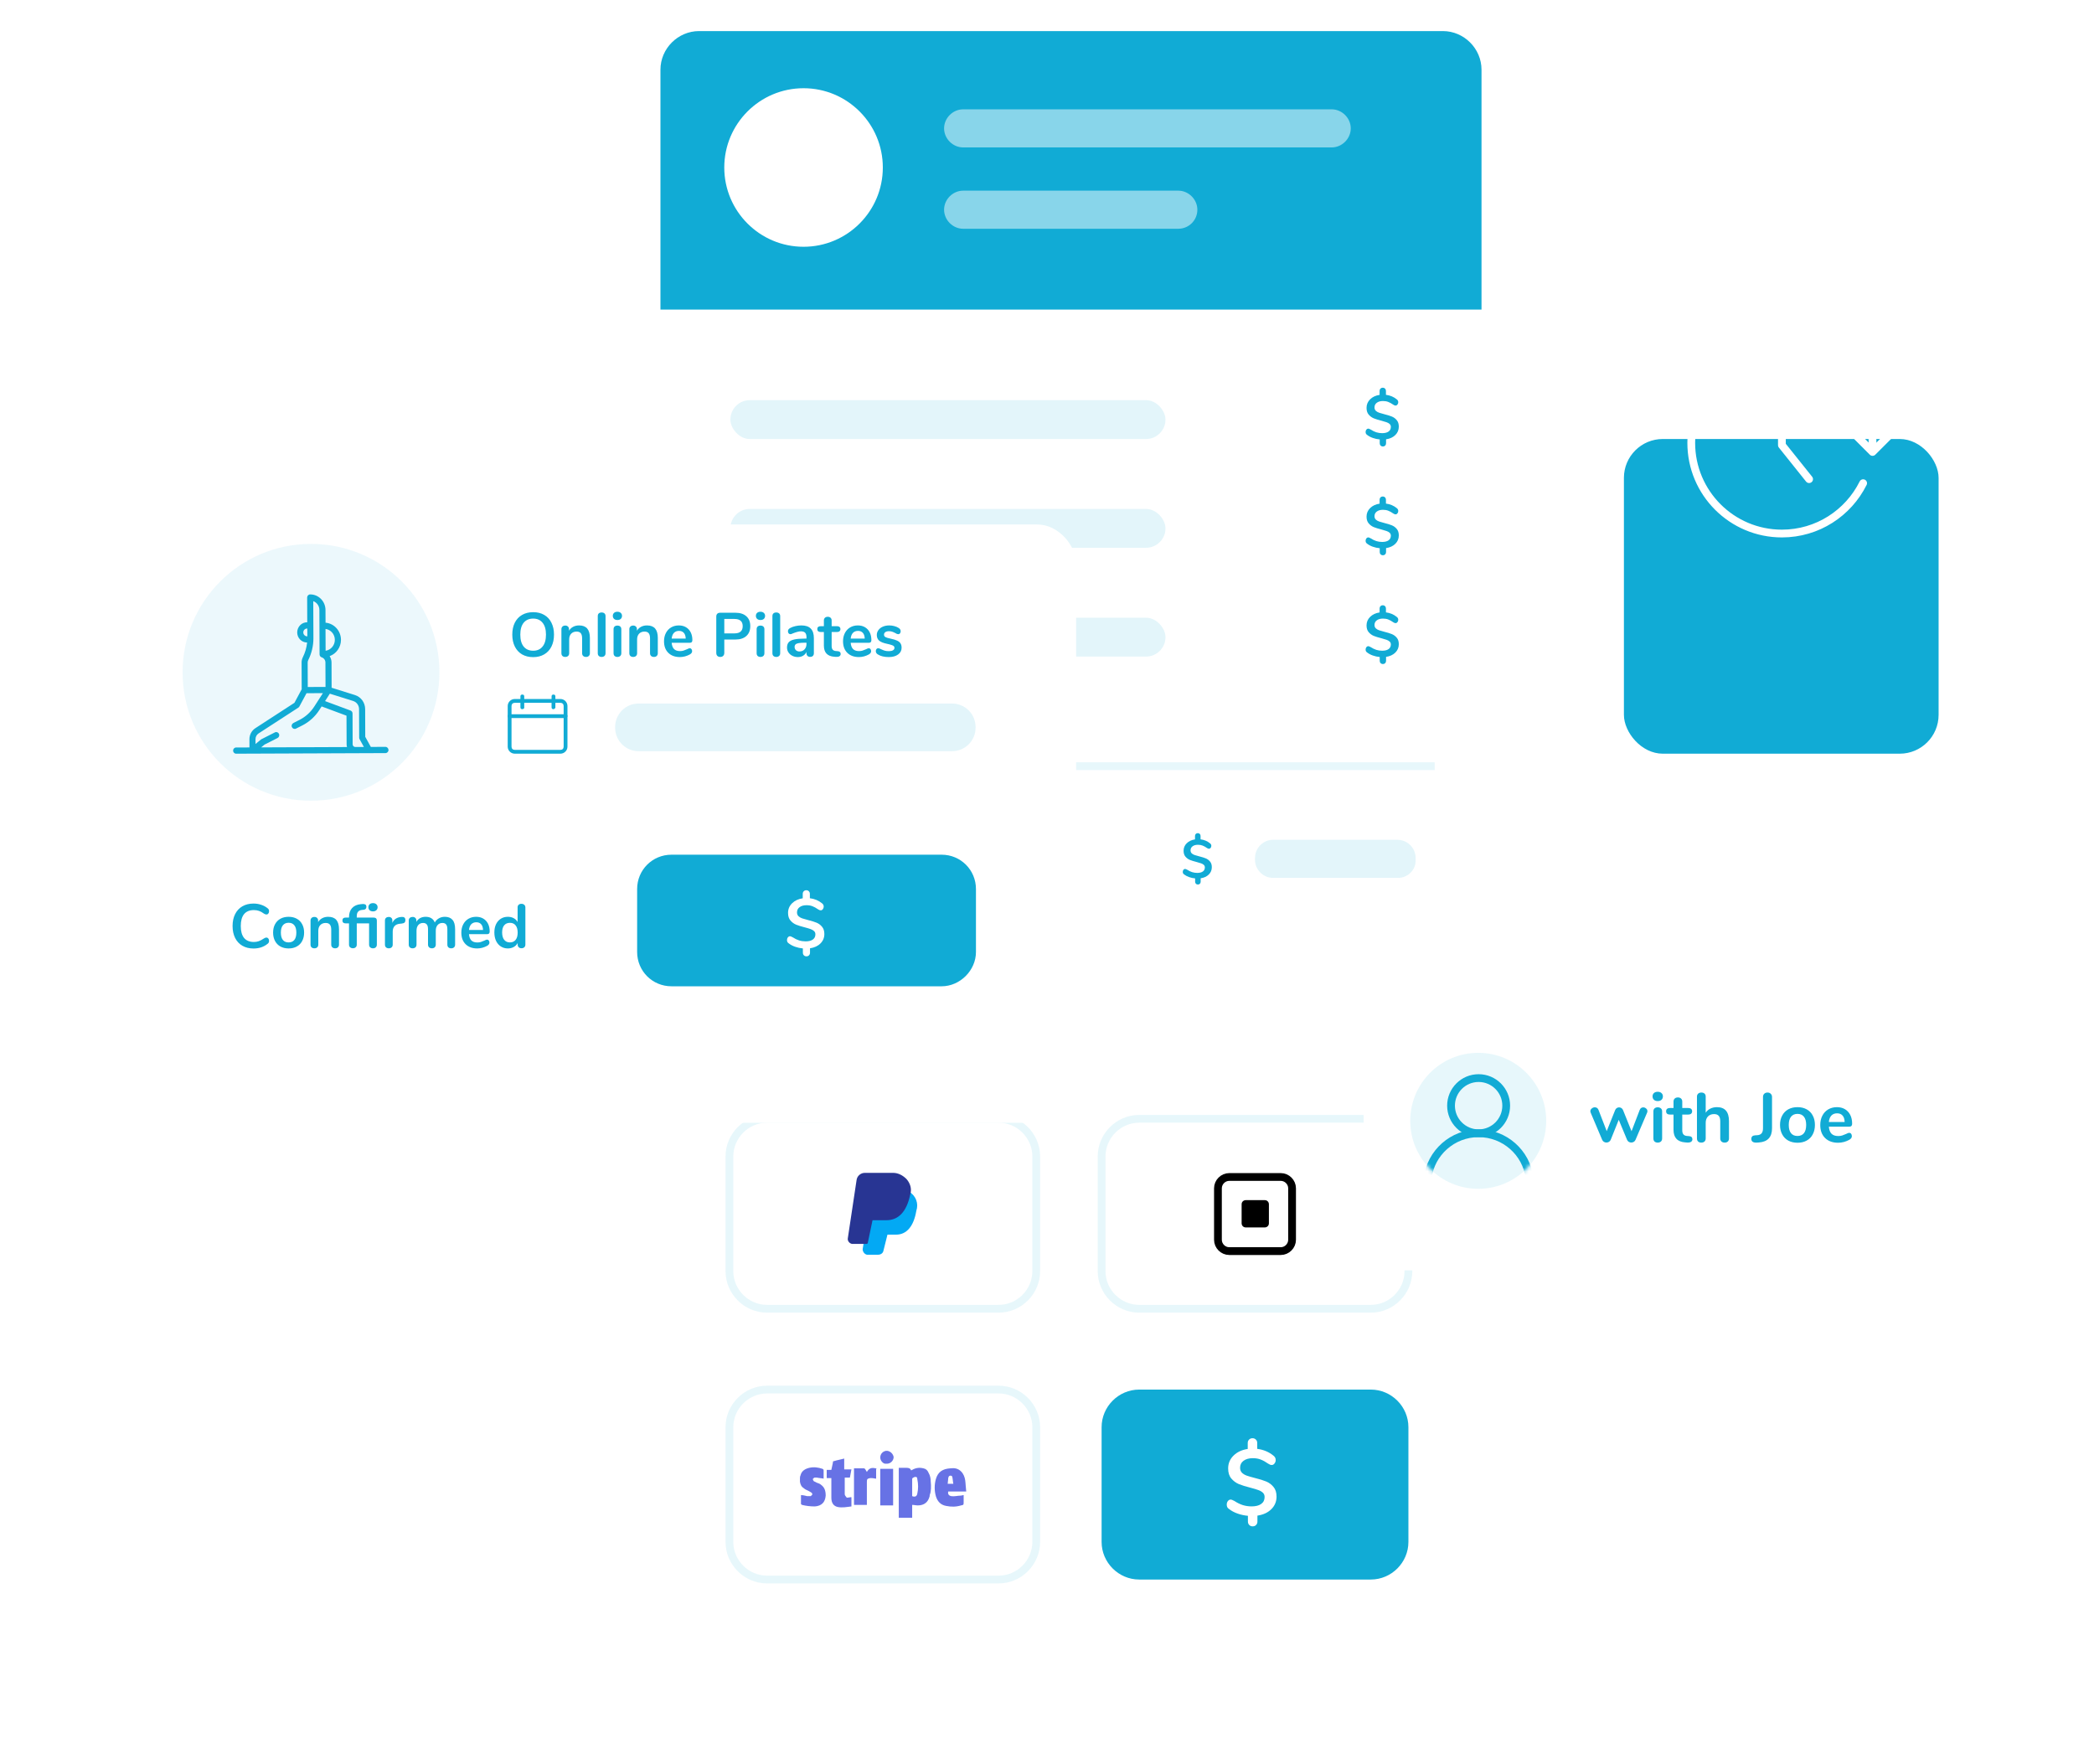 <svg width="539" height="454" viewBox="0 0 539 454" fill="none" xmlns="http://www.w3.org/2000/svg">
<g filter="url(#filter0_d)">
<path d="M371.273 434H179.938C174.505 434 170 429.495 170 424.062V17.938C170 12.505 174.505 8 179.938 8H371.406C376.839 8 381.344 12.505 381.344 17.938V424.062C381.211 429.495 376.839 434 371.273 434Z" fill="white"/>
</g>
<path d="M352.856 406.572H293.229C287.929 406.572 283.556 402.199 283.556 396.899V367.351C283.556 362.05 287.929 357.678 293.229 357.678H352.856C358.156 357.678 362.528 362.05 362.528 367.351V396.899C362.528 402.199 358.156 406.572 352.856 406.572Z" fill="#11ABD5"/>
<path d="M381.211 79.685H170V17.938C170 12.505 174.505 8 179.938 8H371.406C376.839 8 381.344 12.505 381.344 17.938V79.685H381.211Z" fill="#11ABD5"/>
<path d="M206.836 22.708C195.573 22.708 186.43 31.851 186.43 43.114C186.43 54.376 195.573 63.519 206.836 63.519C218.099 63.519 227.241 54.376 227.241 43.114C227.241 31.851 218.099 22.708 206.836 22.708Z" fill="white"/>
<rect opacity="0.12" x="188" y="103" width="112" height="10" rx="5" fill="#11ABD5"/>
<rect opacity="0.12" x="188" y="131" width="112" height="10" rx="5" fill="#11ABD5"/>
<rect opacity="0.12" x="188" y="159" width="112" height="10" rx="5" fill="#11ABD5"/>
<path opacity="0.12" d="M359.878 225.969H327.68C325.162 225.969 323.042 223.849 323.042 221.331V220.801C323.042 218.284 325.162 216.164 327.68 216.164H359.746C362.263 216.164 364.383 218.284 364.383 220.801V221.331C364.516 223.849 362.396 225.969 359.878 225.969Z" fill="#11ABD5"/>
<path opacity="0.1" d="M257.055 406.572H197.428C192.128 406.572 187.755 402.199 187.755 396.899V367.351C187.755 362.05 192.128 357.678 197.428 357.678H257.055C262.355 357.678 266.728 362.05 266.728 367.351V396.899C266.728 402.199 262.355 406.572 257.055 406.572Z" stroke="#11ABD5" stroke-width="2" stroke-miterlimit="10"/>
<path opacity="0.1" d="M257.055 336.875H197.428C192.128 336.875 187.755 332.502 187.755 327.202V297.654C187.755 292.353 192.128 287.981 197.428 287.981H257.055C262.355 287.981 266.728 292.353 266.728 297.654V327.202C266.728 332.502 262.355 336.875 257.055 336.875Z" stroke="#11ABD5" stroke-width="2" stroke-miterlimit="10"/>
<path opacity="0.1" d="M352.856 336.875H293.229C287.929 336.875 283.556 332.502 283.556 327.202V297.654C283.556 292.353 287.929 287.981 293.229 287.981H352.856C358.156 287.981 362.528 292.353 362.528 297.654V327.202C362.528 332.502 358.156 336.875 352.856 336.875Z" stroke="#11ABD5" stroke-width="2" stroke-miterlimit="10"/>
<path opacity="0.5" d="M342.785 37.946H247.912C245.262 37.946 243.01 35.693 243.01 33.043C243.01 30.393 245.262 28.141 247.912 28.141H342.785C345.435 28.141 347.688 30.393 347.688 33.043C347.688 35.693 345.435 37.946 342.785 37.946Z" fill="white"/>
<path opacity="0.5" d="M303.299 58.882H247.912C245.262 58.882 243.01 56.629 243.01 53.979C243.01 51.329 245.262 49.076 247.912 49.076H303.299C305.949 49.076 308.202 51.329 308.202 53.979C308.202 56.761 305.949 58.882 303.299 58.882Z" fill="white"/>
<path d="M226.58 378.083C226.58 381.264 226.58 384.311 226.58 387.491C227.772 387.491 228.832 387.491 229.892 387.491C229.892 384.311 229.892 381.131 229.892 378.083C228.832 378.083 227.64 378.083 226.58 378.083Z" fill="#6772E5"/>
<path d="M225.387 377.951C224.327 377.686 223.664 377.951 223.134 378.878C223.002 378.613 222.869 378.481 222.737 378.216C222.604 378.083 222.604 377.951 222.339 377.951C221.544 377.951 220.882 377.951 220.087 377.951C219.954 377.951 219.954 377.951 219.822 377.951C219.822 381.131 219.822 384.311 219.822 387.359C221.014 387.359 222.074 387.359 223.134 387.359C223.134 387.226 223.134 387.094 223.134 386.961C223.134 385.106 223.134 383.251 223.134 381.396C223.134 380.733 223.267 380.601 223.929 380.468C224.062 380.468 224.327 380.468 224.459 380.468C224.857 380.468 225.122 380.601 225.519 380.601C225.519 379.806 225.519 378.878 225.519 378.083C225.784 378.083 225.652 377.951 225.387 377.951Z" fill="#6772E5"/>
<path d="M211.341 382.191C211.076 381.926 210.679 381.794 210.281 381.661C210.016 381.529 209.751 381.396 209.486 381.264C209.354 381.131 209.221 380.866 209.221 380.734C209.221 380.601 209.486 380.469 209.619 380.336C209.884 380.336 210.149 380.336 210.281 380.336C210.811 380.469 211.474 380.469 212.004 380.601C212.004 379.939 212.004 379.276 212.004 378.481C212.004 378.216 211.871 378.216 211.739 378.084C210.546 377.686 209.486 377.554 208.294 377.819C207.234 378.084 206.306 378.614 206.041 379.806C205.909 380.071 205.909 380.336 205.909 380.601C205.909 380.734 205.909 380.999 205.909 381.131C205.909 381.264 205.909 381.264 205.909 381.396C206.041 382.191 206.306 382.721 206.969 383.119C207.234 383.384 207.631 383.516 207.896 383.649C208.161 383.781 208.426 383.914 208.824 384.179C209.089 384.311 209.089 384.576 209.089 384.709C208.956 384.841 208.824 384.974 208.691 385.106C208.426 385.106 208.029 385.106 207.764 385.106C207.234 384.974 206.704 384.841 206.174 384.841C206.174 385.636 206.174 386.431 206.174 387.094C206.174 387.226 206.306 387.226 206.439 387.359C207.499 387.624 208.559 387.756 209.751 387.756C211.474 387.624 212.401 386.696 212.534 384.974C212.534 383.781 212.269 382.854 211.341 382.191Z" fill="#6772E5"/>
<path d="M217.437 384.576C217.437 384.444 217.437 384.311 217.437 384.311C217.437 383.119 217.437 381.794 217.437 380.601C217.437 380.469 217.437 380.469 217.437 380.336C217.834 380.336 218.364 380.336 218.762 380.336C218.894 379.673 219.027 378.878 219.16 378.216C218.497 378.216 217.967 378.216 217.304 378.216C217.304 377.288 217.304 376.361 217.304 375.433C216.377 375.698 215.449 375.831 214.654 376.096C214.389 376.096 214.389 376.228 214.389 376.493C214.257 377.156 214.124 377.686 213.992 378.348C213.594 378.348 213.197 378.348 212.799 378.348C212.799 379.143 212.799 379.806 212.799 380.469C213.197 380.469 213.594 380.469 213.992 380.469C213.992 380.601 213.992 380.734 213.992 380.866C213.992 382.456 213.992 383.914 213.992 385.504C213.992 386.829 214.522 387.624 215.582 387.889C216.774 388.154 217.967 387.889 219.16 387.756C219.16 386.961 219.16 386.166 219.16 385.371C218.762 385.371 218.364 385.504 217.967 385.504C217.702 385.106 217.437 384.974 217.437 384.576Z" fill="#6772E5"/>
<path d="M228.435 373.446C228.302 373.446 228.17 373.446 228.037 373.446C227.242 373.578 226.58 374.241 226.58 375.168C226.58 375.698 226.845 376.096 227.11 376.361C227.375 376.626 227.64 376.758 227.905 376.758C228.037 376.758 228.17 376.758 228.302 376.758C229.23 376.758 230.025 375.963 230.025 375.036C229.892 374.241 229.23 373.578 228.435 373.446Z" fill="#6772E5"/>
<path d="M244.865 385.106C244.202 384.974 243.937 384.576 244.07 383.914C245.527 383.914 247.117 383.914 248.707 383.914C248.575 382.854 248.575 381.926 248.442 380.999C248.31 380.204 248.045 379.409 247.382 378.746C246.587 377.951 245.66 377.819 244.6 377.951C242.612 378.084 241.419 378.879 240.889 380.734C240.492 382.191 240.492 383.649 240.889 385.106C241.287 386.431 242.082 387.359 243.54 387.624C244.865 387.889 246.057 387.889 247.382 387.491C248.045 387.359 248.045 387.359 248.045 386.564C248.045 386.034 248.045 385.371 248.045 384.841C247.78 384.841 247.515 384.974 247.25 384.974C246.455 384.974 245.66 385.239 244.865 385.106ZM244.07 380.469C244.07 380.336 244.202 380.204 244.202 380.071C244.467 379.674 245.13 379.806 245.13 380.204C245.262 380.734 245.262 381.396 245.395 381.926C244.865 381.926 244.335 381.926 243.937 381.926C243.937 381.529 244.07 380.999 244.07 380.469Z" fill="#6772E5"/>
<path d="M239.565 381.263C239.565 380.601 239.432 379.806 239.035 379.143C238.77 378.481 238.372 378.083 237.71 377.951C236.65 377.686 235.722 377.818 234.795 378.348C234.662 378.348 234.662 378.481 234.53 378.481C234.265 377.818 233.735 377.818 233.205 377.818C233.072 377.818 233.072 377.818 232.94 377.818C232.41 377.818 231.88 377.818 231.35 377.818C231.35 377.951 231.35 378.083 231.35 378.216C231.35 382.323 231.35 386.299 231.35 390.406C231.35 390.539 231.35 390.671 231.35 390.671C232.542 390.671 233.602 390.671 234.795 390.671C234.795 389.479 234.795 388.419 234.795 387.359C235.325 387.359 235.722 387.491 236.252 387.491C237.842 387.491 238.902 386.696 239.3 385.106C239.3 384.974 239.3 384.974 239.3 384.841C239.697 383.914 239.697 382.589 239.565 381.263ZM236.12 384.444C235.987 385.239 235.457 385.371 234.795 385.106C234.795 384.841 234.795 384.709 234.795 384.444C234.795 383.251 234.795 382.058 234.795 380.733C234.795 380.468 234.927 380.468 235.06 380.336C235.192 380.336 235.325 380.203 235.325 380.203C235.855 380.071 236.12 380.203 236.12 380.733C236.385 382.058 236.385 383.251 236.12 384.444Z" fill="#6772E5"/>
<path d="M234.132 306.796C234 306.664 233.867 306.664 233.734 306.796C233.602 306.929 233.469 306.929 233.469 307.194C233.469 307.326 233.469 307.459 233.337 307.591C232.542 311.434 230.819 313.289 228.037 313.289H224.062C223.797 313.289 223.664 313.422 223.664 313.687L222.339 319.782L222.074 321.372C221.942 322.034 222.472 322.829 223.134 322.962C223.267 322.962 223.267 322.962 223.399 322.962H226.049C226.712 322.962 227.242 322.564 227.374 322.034L228.434 317.794H230.687C233.337 317.794 235.192 315.674 235.855 311.699C236.517 309.711 235.722 307.856 234.132 306.796Z" fill="#03A9F4"/>
<path d="M233.337 303.484C232.41 302.556 231.217 301.894 229.892 301.894H222.604C221.544 301.894 220.617 302.689 220.484 303.749L218.232 318.722C218.099 319.384 218.629 320.047 219.292 320.179H219.424H223.002C223.267 320.179 223.4 320.047 223.4 319.782L224.592 314.084H228.17C231.217 314.084 233.337 311.964 234.265 307.591C234.265 307.459 234.397 307.194 234.397 307.061C234.662 305.869 234.265 304.544 233.337 303.484Z" fill="#283593"/>
<path d="M329.667 322.034H316.417C314.826 322.034 313.501 320.709 313.501 319.119V305.869C313.501 304.279 314.826 302.954 316.417 302.954H329.667C331.257 302.954 332.582 304.279 332.582 305.869V319.119C332.582 320.709 331.257 322.034 329.667 322.034Z" stroke="black" stroke-width="2" stroke-miterlimit="10"/>
<path d="M325.559 315.939H320.657C319.994 315.939 319.597 315.409 319.597 314.879V309.977C319.597 309.314 320.127 308.917 320.657 308.917H325.559C326.222 308.917 326.619 309.447 326.619 309.977V314.879C326.619 315.542 326.089 315.939 325.559 315.939Z" fill="black"/>
<path opacity="0.1" d="M181.925 197.216H369.286" stroke="#11ABD5" stroke-width="2" stroke-miterlimit="10"/>
<path d="M360.056 109.816C360.056 110.669 359.757 111.389 359.16 111.976C358.573 112.563 357.779 112.931 356.776 113.08V114.088C356.776 114.333 356.701 114.531 356.552 114.68C356.403 114.84 356.205 114.92 355.96 114.92C355.715 114.92 355.517 114.84 355.368 114.68C355.219 114.531 355.144 114.333 355.144 114.088V113.112C354.536 113.059 353.944 112.931 353.368 112.728C352.792 112.525 352.296 112.259 351.88 111.928C351.741 111.832 351.645 111.725 351.592 111.608C351.539 111.491 351.512 111.347 351.512 111.176C351.512 110.952 351.576 110.755 351.704 110.584C351.843 110.413 351.997 110.328 352.168 110.328C352.275 110.328 352.371 110.349 352.456 110.392C352.552 110.424 352.675 110.483 352.824 110.568C353.315 110.888 353.795 111.123 354.264 111.272C354.744 111.421 355.245 111.496 355.768 111.496C356.483 111.496 357.032 111.357 357.416 111.08C357.811 110.803 358.008 110.403 358.008 109.88C358.008 109.571 357.901 109.32 357.688 109.128C357.475 108.936 357.208 108.787 356.888 108.68C356.568 108.563 356.12 108.429 355.544 108.28C354.744 108.077 354.093 107.875 353.592 107.672C353.091 107.459 352.659 107.139 352.296 106.712C351.933 106.285 351.752 105.709 351.752 104.984C351.752 104.12 352.061 103.384 352.68 102.776C353.299 102.168 354.109 101.789 355.112 101.64V100.632C355.112 100.387 355.187 100.189 355.336 100.04C355.485 99.88 355.683 99.8 355.928 99.8C356.173 99.8 356.371 99.88 356.52 100.04C356.669 100.189 356.744 100.387 356.744 100.632V101.624C357.821 101.763 358.749 102.152 359.528 102.792C359.784 102.984 359.912 103.235 359.912 103.544C359.912 103.768 359.843 103.965 359.704 104.136C359.576 104.307 359.421 104.392 359.24 104.392C359.144 104.392 359.048 104.376 358.952 104.344C358.867 104.312 358.749 104.248 358.6 104.152C358.163 103.843 357.747 103.613 357.352 103.464C356.968 103.304 356.509 103.224 355.976 103.224C355.315 103.224 354.787 103.373 354.392 103.672C353.997 103.96 353.8 104.36 353.8 104.872C353.8 105.224 353.912 105.512 354.136 105.736C354.36 105.949 354.643 106.115 354.984 106.232C355.325 106.349 355.789 106.483 356.376 106.632C357.155 106.824 357.789 107.021 358.28 107.224C358.771 107.427 359.187 107.736 359.528 108.152C359.88 108.557 360.056 109.112 360.056 109.816Z" fill="#11ABD5"/>
<path d="M360.056 137.816C360.056 138.669 359.757 139.389 359.16 139.976C358.573 140.563 357.779 140.931 356.776 141.08V142.088C356.776 142.333 356.701 142.531 356.552 142.68C356.403 142.84 356.205 142.92 355.96 142.92C355.715 142.92 355.517 142.84 355.368 142.68C355.219 142.531 355.144 142.333 355.144 142.088V141.112C354.536 141.059 353.944 140.931 353.368 140.728C352.792 140.525 352.296 140.259 351.88 139.928C351.741 139.832 351.645 139.725 351.592 139.608C351.539 139.491 351.512 139.347 351.512 139.176C351.512 138.952 351.576 138.755 351.704 138.584C351.843 138.413 351.997 138.328 352.168 138.328C352.275 138.328 352.371 138.349 352.456 138.392C352.552 138.424 352.675 138.483 352.824 138.568C353.315 138.888 353.795 139.123 354.264 139.272C354.744 139.421 355.245 139.496 355.768 139.496C356.483 139.496 357.032 139.357 357.416 139.08C357.811 138.803 358.008 138.403 358.008 137.88C358.008 137.571 357.901 137.32 357.688 137.128C357.475 136.936 357.208 136.787 356.888 136.68C356.568 136.563 356.12 136.429 355.544 136.28C354.744 136.077 354.093 135.875 353.592 135.672C353.091 135.459 352.659 135.139 352.296 134.712C351.933 134.285 351.752 133.709 351.752 132.984C351.752 132.12 352.061 131.384 352.68 130.776C353.299 130.168 354.109 129.789 355.112 129.64V128.632C355.112 128.387 355.187 128.189 355.336 128.04C355.485 127.88 355.683 127.8 355.928 127.8C356.173 127.8 356.371 127.88 356.52 128.04C356.669 128.189 356.744 128.387 356.744 128.632V129.624C357.821 129.763 358.749 130.152 359.528 130.792C359.784 130.984 359.912 131.235 359.912 131.544C359.912 131.768 359.843 131.965 359.704 132.136C359.576 132.307 359.421 132.392 359.24 132.392C359.144 132.392 359.048 132.376 358.952 132.344C358.867 132.312 358.749 132.248 358.6 132.152C358.163 131.843 357.747 131.613 357.352 131.464C356.968 131.304 356.509 131.224 355.976 131.224C355.315 131.224 354.787 131.373 354.392 131.672C353.997 131.96 353.8 132.36 353.8 132.872C353.8 133.224 353.912 133.512 354.136 133.736C354.36 133.949 354.643 134.115 354.984 134.232C355.325 134.349 355.789 134.483 356.376 134.632C357.155 134.824 357.789 135.021 358.28 135.224C358.771 135.427 359.187 135.736 359.528 136.152C359.88 136.557 360.056 137.112 360.056 137.816Z" fill="#11ABD5"/>
<path d="M360.056 165.816C360.056 166.669 359.757 167.389 359.16 167.976C358.573 168.563 357.779 168.931 356.776 169.08V170.088C356.776 170.333 356.701 170.531 356.552 170.68C356.403 170.84 356.205 170.92 355.96 170.92C355.715 170.92 355.517 170.84 355.368 170.68C355.219 170.531 355.144 170.333 355.144 170.088V169.112C354.536 169.059 353.944 168.931 353.368 168.728C352.792 168.525 352.296 168.259 351.88 167.928C351.741 167.832 351.645 167.725 351.592 167.608C351.539 167.491 351.512 167.347 351.512 167.176C351.512 166.952 351.576 166.755 351.704 166.584C351.843 166.413 351.997 166.328 352.168 166.328C352.275 166.328 352.371 166.349 352.456 166.392C352.552 166.424 352.675 166.483 352.824 166.568C353.315 166.888 353.795 167.123 354.264 167.272C354.744 167.421 355.245 167.496 355.768 167.496C356.483 167.496 357.032 167.357 357.416 167.08C357.811 166.803 358.008 166.403 358.008 165.88C358.008 165.571 357.901 165.32 357.688 165.128C357.475 164.936 357.208 164.787 356.888 164.68C356.568 164.563 356.12 164.429 355.544 164.28C354.744 164.077 354.093 163.875 353.592 163.672C353.091 163.459 352.659 163.139 352.296 162.712C351.933 162.285 351.752 161.709 351.752 160.984C351.752 160.12 352.061 159.384 352.68 158.776C353.299 158.168 354.109 157.789 355.112 157.64V156.632C355.112 156.387 355.187 156.189 355.336 156.04C355.485 155.88 355.683 155.8 355.928 155.8C356.173 155.8 356.371 155.88 356.52 156.04C356.669 156.189 356.744 156.387 356.744 156.632V157.624C357.821 157.763 358.749 158.152 359.528 158.792C359.784 158.984 359.912 159.235 359.912 159.544C359.912 159.768 359.843 159.965 359.704 160.136C359.576 160.307 359.421 160.392 359.24 160.392C359.144 160.392 359.048 160.376 358.952 160.344C358.867 160.312 358.749 160.248 358.6 160.152C358.163 159.843 357.747 159.613 357.352 159.464C356.968 159.304 356.509 159.224 355.976 159.224C355.315 159.224 354.787 159.373 354.392 159.672C353.997 159.96 353.8 160.36 353.8 160.872C353.8 161.224 353.912 161.512 354.136 161.736C354.36 161.949 354.643 162.115 354.984 162.232C355.325 162.349 355.789 162.483 356.376 162.632C357.155 162.824 357.789 163.021 358.28 163.224C358.771 163.427 359.187 163.736 359.528 164.152C359.88 164.557 360.056 165.112 360.056 165.816Z" fill="#11ABD5"/>
<path d="M311.924 223.214C311.924 223.961 311.663 224.591 311.14 225.104C310.627 225.617 309.931 225.939 309.054 226.07V226.952C309.054 227.167 308.989 227.339 308.858 227.47C308.727 227.61 308.555 227.68 308.34 227.68C308.125 227.68 307.953 227.61 307.822 227.47C307.691 227.339 307.626 227.167 307.626 226.952V226.098C307.094 226.051 306.576 225.939 306.072 225.762C305.568 225.585 305.134 225.351 304.77 225.062C304.649 224.978 304.565 224.885 304.518 224.782C304.471 224.679 304.448 224.553 304.448 224.404C304.448 224.208 304.504 224.035 304.616 223.886C304.737 223.737 304.873 223.662 305.022 223.662C305.115 223.662 305.199 223.681 305.274 223.718C305.358 223.746 305.465 223.797 305.596 223.872C306.025 224.152 306.445 224.357 306.856 224.488C307.276 224.619 307.715 224.684 308.172 224.684C308.797 224.684 309.278 224.563 309.614 224.32C309.959 224.077 310.132 223.727 310.132 223.27C310.132 222.999 310.039 222.78 309.852 222.612C309.665 222.444 309.432 222.313 309.152 222.22C308.872 222.117 308.48 222.001 307.976 221.87C307.276 221.693 306.707 221.515 306.268 221.338C305.829 221.151 305.451 220.871 305.134 220.498C304.817 220.125 304.658 219.621 304.658 218.986C304.658 218.23 304.929 217.586 305.47 217.054C306.011 216.522 306.721 216.191 307.598 216.06V215.178C307.598 214.963 307.663 214.791 307.794 214.66C307.925 214.52 308.097 214.45 308.312 214.45C308.527 214.45 308.699 214.52 308.83 214.66C308.961 214.791 309.026 214.963 309.026 215.178V216.046C309.969 216.167 310.781 216.508 311.462 217.068C311.686 217.236 311.798 217.455 311.798 217.726C311.798 217.922 311.737 218.095 311.616 218.244C311.504 218.393 311.369 218.468 311.21 218.468C311.126 218.468 311.042 218.454 310.958 218.426C310.883 218.398 310.781 218.342 310.65 218.258C310.267 217.987 309.903 217.787 309.558 217.656C309.222 217.516 308.821 217.446 308.354 217.446C307.775 217.446 307.313 217.577 306.968 217.838C306.623 218.09 306.45 218.44 306.45 218.888C306.45 219.196 306.548 219.448 306.744 219.644C306.94 219.831 307.187 219.975 307.486 220.078C307.785 220.181 308.191 220.297 308.704 220.428C309.385 220.596 309.941 220.769 310.37 220.946C310.799 221.123 311.163 221.394 311.462 221.758C311.77 222.113 311.924 222.598 311.924 223.214Z" fill="#11ABD5"/>
<path d="M328.584 385.224C328.584 386.504 328.136 387.584 327.24 388.464C326.36 389.344 325.168 389.896 323.664 390.12V391.632C323.664 392 323.552 392.296 323.328 392.52C323.104 392.76 322.808 392.88 322.44 392.88C322.072 392.88 321.776 392.76 321.552 392.52C321.328 392.296 321.216 392 321.216 391.632V390.168C320.304 390.088 319.416 389.896 318.552 389.592C317.688 389.288 316.944 388.888 316.32 388.392C316.112 388.248 315.968 388.088 315.888 387.912C315.808 387.736 315.768 387.52 315.768 387.264C315.768 386.928 315.864 386.632 316.056 386.376C316.264 386.12 316.496 385.992 316.752 385.992C316.912 385.992 317.056 386.024 317.184 386.088C317.328 386.136 317.512 386.224 317.736 386.352C318.472 386.832 319.192 387.184 319.896 387.408C320.616 387.632 321.368 387.744 322.152 387.744C323.224 387.744 324.048 387.536 324.624 387.12C325.216 386.704 325.512 386.104 325.512 385.32C325.512 384.856 325.352 384.48 325.032 384.192C324.712 383.904 324.312 383.68 323.832 383.52C323.352 383.344 322.68 383.144 321.816 382.92C320.616 382.616 319.64 382.312 318.888 382.008C318.136 381.688 317.488 381.208 316.944 380.568C316.4 379.928 316.128 379.064 316.128 377.976C316.128 376.68 316.592 375.576 317.52 374.664C318.448 373.752 319.664 373.184 321.168 372.96V371.448C321.168 371.08 321.28 370.784 321.504 370.56C321.728 370.32 322.024 370.2 322.392 370.2C322.76 370.2 323.056 370.32 323.28 370.56C323.504 370.784 323.616 371.08 323.616 371.448V372.936C325.232 373.144 326.624 373.728 327.792 374.688C328.176 374.976 328.368 375.352 328.368 375.816C328.368 376.152 328.264 376.448 328.056 376.704C327.864 376.96 327.632 377.088 327.36 377.088C327.216 377.088 327.072 377.064 326.928 377.016C326.8 376.968 326.624 376.872 326.4 376.728C325.744 376.264 325.12 375.92 324.528 375.696C323.952 375.456 323.264 375.336 322.464 375.336C321.472 375.336 320.68 375.56 320.088 376.008C319.496 376.44 319.2 377.04 319.2 377.808C319.2 378.336 319.368 378.768 319.704 379.104C320.04 379.424 320.464 379.672 320.976 379.848C321.488 380.024 322.184 380.224 323.064 380.448C324.232 380.736 325.184 381.032 325.92 381.336C326.656 381.64 327.28 382.104 327.792 382.728C328.32 383.336 328.584 384.168 328.584 385.224Z" fill="white"/>
<g filter="url(#filter1_d)">
<rect x="24" y="122" width="253" height="154" rx="10" fill="white"/>
</g>
<path d="M65.256 244.144C64.168 244.144 63.213 243.909 62.392 243.44C61.581 242.971 60.957 242.299 60.52 241.424C60.083 240.549 59.864 239.525 59.864 238.352C59.864 237.179 60.083 236.16 60.52 235.296C60.957 234.421 61.581 233.749 62.392 233.28C63.213 232.811 64.168 232.576 65.256 232.576C65.96 232.576 66.621 232.683 67.24 232.896C67.859 233.099 68.408 233.397 68.888 233.792C69.027 233.899 69.123 234.011 69.176 234.128C69.229 234.245 69.256 234.389 69.256 234.56C69.256 234.795 69.192 234.992 69.064 235.152C68.936 235.312 68.781 235.392 68.6 235.392C68.387 235.392 68.168 235.317 67.944 235.168C67.485 234.827 67.059 234.592 66.664 234.464C66.269 234.325 65.832 234.256 65.352 234.256C64.243 234.256 63.4 234.603 62.824 235.296C62.259 235.989 61.976 237.008 61.976 238.352C61.976 239.707 62.259 240.731 62.824 241.424C63.4 242.117 64.243 242.464 65.352 242.464C65.811 242.464 66.232 242.395 66.616 242.256C67.011 242.117 67.453 241.883 67.944 241.552C68.051 241.488 68.157 241.435 68.264 241.392C68.371 241.349 68.483 241.328 68.6 241.328C68.781 241.328 68.936 241.408 69.064 241.568C69.192 241.728 69.256 241.925 69.256 242.16C69.256 242.32 69.229 242.464 69.176 242.592C69.123 242.709 69.027 242.821 68.888 242.928C68.408 243.323 67.859 243.627 67.24 243.84C66.621 244.043 65.96 244.144 65.256 244.144ZM74.296 244.128C73.496 244.128 72.791 243.963 72.183 243.632C71.586 243.301 71.122 242.827 70.791 242.208C70.461 241.589 70.296 240.869 70.296 240.048C70.296 239.227 70.461 238.512 70.791 237.904C71.122 237.285 71.586 236.811 72.183 236.48C72.791 236.149 73.496 235.984 74.296 235.984C75.096 235.984 75.794 236.149 76.391 236.48C76.999 236.811 77.463 237.285 77.784 237.904C78.114 238.512 78.279 239.227 78.279 240.048C78.279 240.869 78.114 241.589 77.784 242.208C77.463 242.827 76.999 243.301 76.391 243.632C75.794 243.963 75.096 244.128 74.296 244.128ZM74.279 242.576C74.93 242.576 75.426 242.363 75.767 241.936C76.109 241.509 76.279 240.88 76.279 240.048C76.279 239.227 76.109 238.603 75.767 238.176C75.426 237.739 74.936 237.52 74.296 237.52C73.656 237.52 73.159 237.739 72.808 238.176C72.466 238.603 72.296 239.227 72.296 240.048C72.296 240.88 72.466 241.509 72.808 241.936C73.149 242.363 73.639 242.576 74.279 242.576ZM84.475 235.984C85.413 235.984 86.112 236.251 86.571 236.784C87.029 237.317 87.259 238.123 87.259 239.2V243.136C87.259 243.435 87.168 243.669 86.987 243.84C86.816 244.011 86.576 244.096 86.267 244.096C85.957 244.096 85.712 244.011 85.531 243.84C85.349 243.669 85.259 243.435 85.259 243.136V239.312C85.259 238.704 85.141 238.261 84.907 237.984C84.683 237.707 84.325 237.568 83.835 237.568C83.259 237.568 82.795 237.749 82.443 238.112C82.101 238.475 81.931 238.96 81.931 239.568V243.136C81.931 243.435 81.84 243.669 81.659 243.84C81.477 244.011 81.232 244.096 80.923 244.096C80.613 244.096 80.368 244.011 80.187 243.84C80.016 243.669 79.931 243.435 79.931 243.136V236.944C79.931 236.667 80.021 236.443 80.203 236.272C80.384 236.101 80.629 236.016 80.939 236.016C81.216 236.016 81.44 236.101 81.611 236.272C81.792 236.432 81.883 236.645 81.883 236.912V237.344C82.149 236.907 82.507 236.571 82.955 236.336C83.403 236.101 83.909 235.984 84.475 235.984ZM96.01 234.592C95.647 234.592 95.359 234.496 95.146 234.304C94.933 234.101 94.826 233.84 94.826 233.52C94.826 233.2 94.933 232.944 95.146 232.752C95.359 232.56 95.647 232.464 96.01 232.464C96.362 232.464 96.645 232.56 96.858 232.752C97.082 232.944 97.194 233.2 97.194 233.52C97.194 233.84 97.082 234.101 96.858 234.304C96.645 234.496 96.362 234.592 96.01 234.592ZM96.106 236.176C96.703 236.176 97.002 236.427 97.002 236.928V243.136C97.002 243.445 96.906 243.685 96.714 243.856C96.533 244.016 96.298 244.096 96.01 244.096C95.722 244.096 95.482 244.016 95.29 243.856C95.098 243.685 95.002 243.445 95.002 243.136V237.68H91.834V243.136C91.834 243.445 91.738 243.68 91.546 243.84C91.365 244 91.13 244.08 90.842 244.08C90.554 244.08 90.314 244 90.122 243.84C89.93 243.68 89.834 243.445 89.834 243.136V237.68H89.034C88.437 237.68 88.138 237.429 88.138 236.928C88.138 236.427 88.437 236.176 89.034 236.176H89.834V236.096C89.834 235.104 90.095 234.32 90.618 233.744C91.151 233.157 91.898 232.821 92.858 232.736L93.226 232.704C93.279 232.693 93.359 232.688 93.466 232.688C94.031 232.688 94.314 232.928 94.314 233.408C94.314 233.643 94.25 233.824 94.122 233.952C93.994 234.08 93.818 234.155 93.594 234.176L93.242 234.208C92.751 234.251 92.394 234.405 92.17 234.672C91.946 234.928 91.834 235.307 91.834 235.808V236.176H96.106ZM103.455 236.016C103.732 235.995 103.951 236.053 104.111 236.192C104.271 236.331 104.351 236.539 104.351 236.816C104.351 237.104 104.282 237.317 104.143 237.456C104.004 237.595 103.754 237.685 103.391 237.728L102.911 237.776C102.282 237.84 101.818 238.053 101.519 238.416C101.231 238.779 101.087 239.232 101.087 239.776V243.136C101.087 243.445 100.991 243.685 100.799 243.856C100.607 244.016 100.367 244.096 100.079 244.096C99.791 244.096 99.551 244.016 99.359 243.856C99.177 243.685 99.087 243.445 99.087 243.136V236.944C99.087 236.645 99.177 236.416 99.359 236.256C99.551 236.096 99.785 236.016 100.063 236.016C100.34 236.016 100.564 236.096 100.735 236.256C100.906 236.405 100.991 236.624 100.991 236.912V237.552C101.194 237.083 101.492 236.72 101.887 236.464C102.292 236.208 102.74 236.064 103.231 236.032L103.455 236.016ZM114.508 235.984C115.361 235.984 116.012 236.24 116.46 236.752C116.919 237.253 117.148 238.069 117.148 239.2V243.136C117.148 243.445 117.052 243.685 116.86 243.856C116.679 244.016 116.439 244.096 116.14 244.096C115.852 244.096 115.612 244.016 115.42 243.856C115.239 243.685 115.148 243.445 115.148 243.136V239.2C115.148 238.613 115.041 238.197 114.828 237.952C114.625 237.696 114.311 237.568 113.884 237.568C113.361 237.568 112.945 237.749 112.636 238.112C112.327 238.464 112.172 238.949 112.172 239.568V243.136C112.172 243.445 112.076 243.685 111.884 243.856C111.703 244.016 111.468 244.096 111.18 244.096C110.892 244.096 110.652 244.016 110.46 243.856C110.268 243.685 110.172 243.445 110.172 243.136V239.2C110.172 238.613 110.065 238.197 109.852 237.952C109.649 237.696 109.335 237.568 108.908 237.568C108.385 237.568 107.969 237.749 107.66 238.112C107.361 238.464 107.212 238.949 107.212 239.568V243.136C107.212 243.445 107.116 243.685 106.924 243.856C106.732 244.016 106.492 244.096 106.204 244.096C105.916 244.096 105.676 244.016 105.484 243.856C105.303 243.685 105.212 243.445 105.212 243.136V236.944C105.212 236.645 105.308 236.416 105.5 236.256C105.692 236.096 105.932 236.016 106.22 236.016C106.497 236.016 106.721 236.096 106.892 236.256C107.073 236.405 107.164 236.624 107.164 236.912V237.296C107.409 236.869 107.735 236.544 108.14 236.32C108.556 236.096 109.031 235.984 109.564 235.984C110.737 235.984 111.521 236.475 111.916 237.456C112.151 237.008 112.497 236.651 112.956 236.384C113.415 236.117 113.932 235.984 114.508 235.984ZM125.373 241.856C125.554 241.856 125.698 241.925 125.805 242.064C125.922 242.203 125.981 242.389 125.981 242.624C125.981 242.955 125.783 243.232 125.389 243.456C125.026 243.659 124.615 243.824 124.157 243.952C123.698 244.069 123.261 244.128 122.845 244.128C121.586 244.128 120.589 243.765 119.853 243.04C119.117 242.315 118.749 241.323 118.749 240.064C118.749 239.264 118.909 238.555 119.229 237.936C119.549 237.317 119.997 236.837 120.573 236.496C121.159 236.155 121.821 235.984 122.557 235.984C123.261 235.984 123.874 236.139 124.397 236.448C124.919 236.757 125.325 237.195 125.613 237.76C125.901 238.325 126.045 238.992 126.045 239.76C126.045 240.219 125.842 240.448 125.437 240.448H120.717C120.781 241.184 120.989 241.728 121.341 242.08C121.693 242.421 122.205 242.592 122.877 242.592C123.218 242.592 123.517 242.549 123.773 242.464C124.039 242.379 124.338 242.261 124.669 242.112C124.989 241.941 125.223 241.856 125.373 241.856ZM122.605 237.392C122.061 237.392 121.623 237.563 121.293 237.904C120.973 238.245 120.781 238.736 120.717 239.376H124.333C124.311 238.725 124.151 238.235 123.853 237.904C123.554 237.563 123.138 237.392 122.605 237.392ZM134.209 232.64C134.507 232.64 134.753 232.725 134.945 232.896C135.137 233.067 135.233 233.291 135.233 233.568V243.136C135.233 243.424 135.142 243.653 134.961 243.824C134.779 243.995 134.539 244.08 134.241 244.08C133.942 244.08 133.702 243.995 133.521 243.824C133.339 243.653 133.249 243.424 133.249 243.136V242.736C133.014 243.173 132.673 243.515 132.225 243.76C131.787 244.005 131.286 244.128 130.721 244.128C130.049 244.128 129.446 243.957 128.913 243.616C128.39 243.275 127.979 242.795 127.681 242.176C127.393 241.547 127.249 240.827 127.249 240.016C127.249 239.205 127.393 238.496 127.681 237.888C127.979 237.28 128.39 236.811 128.913 236.48C129.435 236.149 130.038 235.984 130.721 235.984C131.286 235.984 131.787 236.101 132.225 236.336C132.662 236.571 132.998 236.901 133.233 237.328V233.536C133.233 233.269 133.318 233.056 133.489 232.896C133.67 232.725 133.91 232.64 134.209 232.64ZM131.249 242.576C131.889 242.576 132.379 242.357 132.721 241.92C133.073 241.483 133.249 240.859 133.249 240.048C133.249 239.237 133.073 238.619 132.721 238.192C132.379 237.755 131.894 237.536 131.265 237.536C130.625 237.536 130.129 237.749 129.777 238.176C129.425 238.603 129.249 239.216 129.249 240.016C129.249 240.827 129.425 241.456 129.777 241.904C130.129 242.352 130.619 242.576 131.249 242.576Z" fill="#11ABD5"/>
<path d="M137.24 169.144C136.141 169.144 135.187 168.909 134.376 168.44C133.576 167.971 132.957 167.299 132.52 166.424C132.083 165.549 131.864 164.525 131.864 163.352C131.864 162.179 132.077 161.16 132.504 160.296C132.941 159.421 133.565 158.749 134.376 158.28C135.187 157.811 136.141 157.576 137.24 157.576C138.339 157.576 139.288 157.811 140.088 158.28C140.899 158.749 141.517 159.421 141.944 160.296C142.381 161.16 142.6 162.179 142.6 163.352C142.6 164.525 142.381 165.549 141.944 166.424C141.507 167.299 140.883 167.971 140.072 168.44C139.272 168.909 138.328 169.144 137.24 169.144ZM137.24 167.496C138.275 167.496 139.08 167.139 139.656 166.424C140.243 165.709 140.536 164.685 140.536 163.352C140.536 162.019 140.243 161 139.656 160.296C139.08 159.581 138.275 159.224 137.24 159.224C136.195 159.224 135.379 159.581 134.792 160.296C134.216 161 133.928 162.019 133.928 163.352C133.928 164.685 134.216 165.709 134.792 166.424C135.379 167.139 136.195 167.496 137.24 167.496ZM149.053 160.984C149.991 160.984 150.69 161.251 151.149 161.784C151.607 162.317 151.837 163.123 151.837 164.2V168.136C151.837 168.435 151.746 168.669 151.565 168.84C151.394 169.011 151.154 169.096 150.845 169.096C150.535 169.096 150.29 169.011 150.109 168.84C149.927 168.669 149.837 168.435 149.837 168.136V164.312C149.837 163.704 149.719 163.261 149.485 162.984C149.261 162.707 148.903 162.568 148.413 162.568C147.837 162.568 147.373 162.749 147.021 163.112C146.679 163.475 146.509 163.96 146.509 164.568V168.136C146.509 168.435 146.418 168.669 146.237 168.84C146.055 169.011 145.81 169.096 145.501 169.096C145.191 169.096 144.946 169.011 144.765 168.84C144.594 168.669 144.509 168.435 144.509 168.136V161.944C144.509 161.667 144.599 161.443 144.781 161.272C144.962 161.101 145.207 161.016 145.517 161.016C145.794 161.016 146.018 161.101 146.189 161.272C146.37 161.432 146.461 161.645 146.461 161.912V162.344C146.727 161.907 147.085 161.571 147.533 161.336C147.981 161.101 148.487 160.984 149.053 160.984ZM154.86 169.096C154.572 169.096 154.332 169.016 154.14 168.856C153.959 168.685 153.868 168.445 153.868 168.136V158.584C153.868 158.275 153.959 158.04 154.14 157.88C154.332 157.72 154.572 157.64 154.86 157.64C155.148 157.64 155.388 157.72 155.58 157.88C155.772 158.04 155.868 158.275 155.868 158.584V168.136C155.868 168.445 155.772 168.685 155.58 168.856C155.388 169.016 155.148 169.096 154.86 169.096ZM158.923 169.096C158.635 169.096 158.395 169.016 158.203 168.856C158.021 168.685 157.931 168.445 157.931 168.136V161.96C157.931 161.651 158.021 161.416 158.203 161.256C158.395 161.096 158.635 161.016 158.923 161.016C159.211 161.016 159.451 161.096 159.643 161.256C159.835 161.416 159.931 161.651 159.931 161.96V168.136C159.931 168.445 159.835 168.685 159.643 168.856C159.451 169.016 159.211 169.096 158.923 169.096ZM158.923 159.592C158.56 159.592 158.272 159.496 158.059 159.304C157.845 159.101 157.739 158.84 157.739 158.52C157.739 158.2 157.845 157.944 158.059 157.752C158.272 157.56 158.56 157.464 158.923 157.464C159.275 157.464 159.557 157.56 159.771 157.752C159.995 157.944 160.107 158.2 160.107 158.52C160.107 158.84 160 159.101 159.787 159.304C159.573 159.496 159.285 159.592 158.923 159.592ZM166.537 160.984C167.476 160.984 168.174 161.251 168.633 161.784C169.092 162.317 169.321 163.123 169.321 164.2V168.136C169.321 168.435 169.23 168.669 169.049 168.84C168.878 169.011 168.638 169.096 168.329 169.096C168.02 169.096 167.774 169.011 167.593 168.84C167.412 168.669 167.321 168.435 167.321 168.136V164.312C167.321 163.704 167.204 163.261 166.969 162.984C166.745 162.707 166.388 162.568 165.897 162.568C165.321 162.568 164.857 162.749 164.505 163.112C164.164 163.475 163.993 163.96 163.993 164.568V168.136C163.993 168.435 163.902 168.669 163.721 168.84C163.54 169.011 163.294 169.096 162.985 169.096C162.676 169.096 162.43 169.011 162.249 168.84C162.078 168.669 161.993 168.435 161.993 168.136V161.944C161.993 161.667 162.084 161.443 162.265 161.272C162.446 161.101 162.692 161.016 163.001 161.016C163.278 161.016 163.502 161.101 163.673 161.272C163.854 161.432 163.945 161.645 163.945 161.912V162.344C164.212 161.907 164.569 161.571 165.017 161.336C165.465 161.101 165.972 160.984 166.537 160.984ZM177.545 166.856C177.726 166.856 177.87 166.925 177.977 167.064C178.094 167.203 178.153 167.389 178.153 167.624C178.153 167.955 177.955 168.232 177.561 168.456C177.198 168.659 176.787 168.824 176.329 168.952C175.87 169.069 175.433 169.128 175.016 169.128C173.758 169.128 172.761 168.765 172.025 168.04C171.289 167.315 170.921 166.323 170.921 165.064C170.921 164.264 171.081 163.555 171.401 162.936C171.721 162.317 172.169 161.837 172.745 161.496C173.331 161.155 173.993 160.984 174.729 160.984C175.433 160.984 176.046 161.139 176.569 161.448C177.091 161.757 177.497 162.195 177.785 162.76C178.073 163.325 178.217 163.992 178.217 164.76C178.217 165.219 178.014 165.448 177.609 165.448H172.889C172.953 166.184 173.161 166.728 173.513 167.08C173.865 167.421 174.377 167.592 175.049 167.592C175.39 167.592 175.689 167.549 175.945 167.464C176.211 167.379 176.51 167.261 176.841 167.112C177.161 166.941 177.395 166.856 177.545 166.856ZM174.777 162.392C174.233 162.392 173.795 162.563 173.465 162.904C173.145 163.245 172.953 163.736 172.889 164.376H176.505C176.483 163.725 176.323 163.235 176.025 162.904C175.726 162.563 175.31 162.392 174.777 162.392ZM185.396 169.096C185.087 169.096 184.836 169.005 184.644 168.824C184.463 168.632 184.372 168.376 184.372 168.056V158.696C184.372 158.387 184.458 158.147 184.628 157.976C184.81 157.805 185.055 157.72 185.364 157.72H189.3C190.506 157.72 191.444 158.024 192.116 158.632C192.788 159.229 193.124 160.072 193.124 161.16C193.124 162.248 192.788 163.096 192.116 163.704C191.444 164.312 190.506 164.616 189.3 164.616H186.436V168.056C186.436 168.376 186.34 168.632 186.148 168.824C185.967 169.005 185.716 169.096 185.396 169.096ZM189.044 163.032C190.463 163.032 191.172 162.413 191.172 161.176C191.172 159.939 190.463 159.32 189.044 159.32H186.436V163.032H189.044ZM195.751 169.096C195.463 169.096 195.223 169.016 195.031 168.856C194.849 168.685 194.759 168.445 194.759 168.136V161.96C194.759 161.651 194.849 161.416 195.031 161.256C195.223 161.096 195.463 161.016 195.751 161.016C196.039 161.016 196.279 161.096 196.471 161.256C196.663 161.416 196.759 161.651 196.759 161.96V168.136C196.759 168.445 196.663 168.685 196.471 168.856C196.279 169.016 196.039 169.096 195.751 169.096ZM195.751 159.592C195.388 159.592 195.1 159.496 194.887 159.304C194.673 159.101 194.567 158.84 194.567 158.52C194.567 158.2 194.673 157.944 194.887 157.752C195.1 157.56 195.388 157.464 195.751 157.464C196.103 157.464 196.385 157.56 196.599 157.752C196.823 157.944 196.935 158.2 196.935 158.52C196.935 158.84 196.828 159.101 196.615 159.304C196.401 159.496 196.113 159.592 195.751 159.592ZM199.813 169.096C199.525 169.096 199.285 169.016 199.093 168.856C198.912 168.685 198.821 168.445 198.821 168.136V158.584C198.821 158.275 198.912 158.04 199.093 157.88C199.285 157.72 199.525 157.64 199.813 157.64C200.101 157.64 200.341 157.72 200.533 157.88C200.725 158.04 200.821 158.275 200.821 158.584V168.136C200.821 168.445 200.725 168.685 200.533 168.856C200.341 169.016 200.101 169.096 199.813 169.096ZM206.276 160.984C207.364 160.984 208.169 161.256 208.692 161.8C209.225 162.333 209.492 163.149 209.492 164.248V168.152C209.492 168.44 209.406 168.669 209.236 168.84C209.065 169 208.83 169.08 208.532 169.08C208.254 169.08 208.025 168.995 207.844 168.824C207.673 168.653 207.588 168.429 207.588 168.152V167.8C207.406 168.216 207.118 168.541 206.724 168.776C206.34 169.011 205.892 169.128 205.38 169.128C204.857 169.128 204.382 169.021 203.956 168.808C203.529 168.595 203.193 168.301 202.948 167.928C202.702 167.555 202.58 167.139 202.58 166.68C202.58 166.104 202.724 165.651 203.012 165.32C203.31 164.989 203.79 164.749 204.452 164.6C205.113 164.451 206.025 164.376 207.188 164.376H207.588V164.008C207.588 163.485 207.476 163.107 207.252 162.872C207.028 162.627 206.665 162.504 206.164 162.504C205.854 162.504 205.54 162.552 205.22 162.648C204.9 162.733 204.521 162.861 204.084 163.032C203.806 163.171 203.604 163.24 203.476 163.24C203.284 163.24 203.124 163.171 202.996 163.032C202.878 162.893 202.82 162.712 202.82 162.488C202.82 162.307 202.862 162.152 202.948 162.024C203.044 161.885 203.198 161.757 203.412 161.64C203.785 161.437 204.228 161.277 204.74 161.16C205.262 161.043 205.774 160.984 206.276 160.984ZM205.78 167.688C206.313 167.688 206.745 167.512 207.076 167.16C207.417 166.797 207.588 166.333 207.588 165.768V165.432H207.3C206.585 165.432 206.03 165.464 205.636 165.528C205.241 165.592 204.958 165.704 204.788 165.864C204.617 166.024 204.532 166.243 204.532 166.52C204.532 166.861 204.649 167.144 204.884 167.368C205.129 167.581 205.428 167.688 205.78 167.688ZM215.588 167.608C216.122 167.64 216.388 167.88 216.388 168.328C216.388 168.584 216.282 168.781 216.068 168.92C215.866 169.048 215.572 169.101 215.188 169.08L214.756 169.048C212.964 168.92 212.068 167.96 212.068 166.168V162.68H211.268C210.98 162.68 210.756 162.616 210.596 162.488C210.447 162.36 210.372 162.173 210.372 161.928C210.372 161.683 210.447 161.496 210.596 161.368C210.756 161.24 210.98 161.176 211.268 161.176H212.068V159.704C212.068 159.416 212.159 159.187 212.34 159.016C212.522 158.845 212.767 158.76 213.076 158.76C213.375 158.76 213.615 158.845 213.796 159.016C213.978 159.187 214.068 159.416 214.068 159.704V161.176H215.428C215.716 161.176 215.935 161.24 216.084 161.368C216.244 161.496 216.324 161.683 216.324 161.928C216.324 162.173 216.244 162.36 216.084 162.488C215.935 162.616 215.716 162.68 215.428 162.68H214.068V166.312C214.068 167.101 214.431 167.523 215.156 167.576L215.588 167.608ZM223.623 166.856C223.804 166.856 223.948 166.925 224.055 167.064C224.172 167.203 224.231 167.389 224.231 167.624C224.231 167.955 224.033 168.232 223.639 168.456C223.276 168.659 222.865 168.824 222.407 168.952C221.948 169.069 221.511 169.128 221.095 169.128C219.836 169.128 218.839 168.765 218.103 168.04C217.367 167.315 216.999 166.323 216.999 165.064C216.999 164.264 217.159 163.555 217.479 162.936C217.799 162.317 218.247 161.837 218.823 161.496C219.409 161.155 220.071 160.984 220.807 160.984C221.511 160.984 222.124 161.139 222.647 161.448C223.169 161.757 223.575 162.195 223.863 162.76C224.151 163.325 224.295 163.992 224.295 164.76C224.295 165.219 224.092 165.448 223.687 165.448H218.967C219.031 166.184 219.239 166.728 219.591 167.08C219.943 167.421 220.455 167.592 221.127 167.592C221.468 167.592 221.767 167.549 222.023 167.464C222.289 167.379 222.588 167.261 222.919 167.112C223.239 166.941 223.473 166.856 223.623 166.856ZM220.855 162.392C220.311 162.392 219.873 162.563 219.543 162.904C219.223 163.245 219.031 163.736 218.967 164.376H222.583C222.561 163.725 222.401 163.235 222.103 162.904C221.804 162.563 221.388 162.392 220.855 162.392ZM228.763 169.128C227.6 169.128 226.661 168.899 225.947 168.44C225.605 168.237 225.435 167.949 225.435 167.576C225.435 167.363 225.493 167.192 225.611 167.064C225.728 166.925 225.872 166.856 226.043 166.856C226.224 166.856 226.475 166.941 226.795 167.112C227.136 167.272 227.445 167.395 227.723 167.48C228.011 167.565 228.373 167.608 228.811 167.608C229.259 167.608 229.605 167.533 229.851 167.384C230.107 167.235 230.235 167.027 230.235 166.76C230.235 166.579 230.181 166.435 230.075 166.328C229.979 166.221 229.797 166.125 229.531 166.04C229.275 165.944 228.88 165.837 228.347 165.72C227.397 165.528 226.715 165.256 226.299 164.904C225.893 164.552 225.691 164.067 225.691 163.448C225.691 162.979 225.829 162.557 226.107 162.184C226.384 161.8 226.763 161.507 227.243 161.304C227.733 161.091 228.288 160.984 228.907 160.984C229.355 160.984 229.787 161.043 230.203 161.16C230.619 161.267 230.992 161.427 231.323 161.64C231.664 161.853 231.835 162.136 231.835 162.488C231.835 162.701 231.776 162.883 231.659 163.032C231.541 163.171 231.397 163.24 231.227 163.24C231.109 163.24 230.992 163.219 230.875 163.176C230.768 163.123 230.629 163.048 230.459 162.952C230.149 162.792 229.883 162.675 229.659 162.6C229.435 162.515 229.157 162.472 228.827 162.472C228.432 162.472 228.117 162.552 227.883 162.712C227.659 162.872 227.547 163.091 227.547 163.368C227.547 163.635 227.664 163.837 227.899 163.976C228.133 164.115 228.587 164.253 229.259 164.392C229.973 164.541 230.533 164.712 230.939 164.904C231.344 165.096 231.632 165.336 231.803 165.624C231.984 165.912 232.075 166.28 232.075 166.728C232.075 167.453 231.771 168.035 231.163 168.472C230.565 168.909 229.765 169.128 228.763 169.128Z" fill="#11ABD5"/>
<path opacity="0.08" d="M80.053 206.105C98.307 206.105 113.105 191.307 113.105 173.053C113.105 154.798 98.307 140 80.053 140C61.798 140 47 154.798 47 173.053C47 191.307 61.798 206.105 80.053 206.105Z" fill="#11ABD5"/>
<path opacity="0.12" d="M245.06 193.359H164.392C161.12 193.359 158.338 190.741 158.338 187.305V187.142C158.338 183.869 160.956 181.087 164.392 181.087H245.06C248.333 181.087 251.114 183.705 251.114 187.142V187.305C251.114 190.741 248.333 193.359 245.06 193.359Z" fill="#11ABD5"/>
<path d="M242.377 253.871H172.836C167.927 253.871 164 249.944 164 245.035V228.836C164 223.927 167.927 220 172.836 220H242.377C247.286 220 251.213 223.927 251.213 228.836V245.035C251.213 249.78 247.122 253.871 242.377 253.871Z" fill="#11ABD5"/>
<path d="M212.188 240.418C212.188 241.378 211.852 242.188 211.18 242.848C210.52 243.508 209.626 243.922 208.498 244.09V245.224C208.498 245.5 208.414 245.722 208.246 245.89C208.078 246.07 207.856 246.16 207.58 246.16C207.304 246.16 207.082 246.07 206.914 245.89C206.746 245.722 206.662 245.5 206.662 245.224V244.126C205.978 244.066 205.312 243.922 204.664 243.694C204.016 243.466 203.458 243.166 202.99 242.794C202.834 242.686 202.726 242.566 202.666 242.434C202.606 242.302 202.576 242.14 202.576 241.948C202.576 241.696 202.648 241.474 202.792 241.282C202.948 241.09 203.122 240.994 203.314 240.994C203.434 240.994 203.542 241.018 203.638 241.066C203.746 241.102 203.884 241.168 204.052 241.264C204.604 241.624 205.144 241.888 205.672 242.056C206.212 242.224 206.776 242.308 207.364 242.308C208.168 242.308 208.786 242.152 209.218 241.84C209.662 241.528 209.884 241.078 209.884 240.49C209.884 240.142 209.764 239.86 209.524 239.644C209.284 239.428 208.984 239.26 208.624 239.14C208.264 239.008 207.76 238.858 207.112 238.69C206.212 238.462 205.48 238.234 204.916 238.006C204.352 237.766 203.866 237.406 203.458 236.926C203.05 236.446 202.846 235.798 202.846 234.982C202.846 234.01 203.194 233.182 203.89 232.498C204.586 231.814 205.498 231.388 206.626 231.22V230.086C206.626 229.81 206.71 229.588 206.878 229.42C207.046 229.24 207.268 229.15 207.544 229.15C207.82 229.15 208.042 229.24 208.21 229.42C208.378 229.588 208.462 229.81 208.462 230.086V231.202C209.674 231.358 210.718 231.796 211.594 232.516C211.882 232.732 212.026 233.014 212.026 233.362C212.026 233.614 211.948 233.836 211.792 234.028C211.648 234.22 211.474 234.316 211.27 234.316C211.162 234.316 211.054 234.298 210.946 234.262C210.85 234.226 210.718 234.154 210.55 234.046C210.058 233.698 209.59 233.44 209.146 233.272C208.714 233.092 208.198 233.002 207.598 233.002C206.854 233.002 206.26 233.17 205.816 233.506C205.372 233.83 205.15 234.28 205.15 234.856C205.15 235.252 205.276 235.576 205.528 235.828C205.78 236.068 206.098 236.254 206.482 236.386C206.866 236.518 207.388 236.668 208.048 236.836C208.924 237.052 209.638 237.274 210.19 237.502C210.742 237.73 211.21 238.078 211.594 238.546C211.99 239.002 212.188 239.626 212.188 240.418Z" fill="white"/>
<path d="M144.266 193.996H132.485C131.503 193.996 130.685 193.178 130.685 192.196V181.724C130.685 180.742 131.503 179.924 132.485 179.924H144.266C145.248 179.924 146.066 180.742 146.066 181.724V192.196C146.066 193.178 145.248 193.996 144.266 193.996ZM132.485 180.906C131.994 180.906 131.667 181.233 131.667 181.724V192.196C131.667 192.687 131.994 193.014 132.485 193.014H144.266C144.757 193.014 145.084 192.687 145.084 192.196V181.724C145.084 181.233 144.757 180.906 144.266 180.906H132.485Z" fill="#11ABD5"/>
<path d="M145.575 184.833H131.176C130.849 184.833 130.685 184.669 130.685 184.342C130.685 184.015 130.849 183.851 131.176 183.851H145.575C145.902 183.851 146.066 184.015 146.066 184.342C146.066 184.506 145.902 184.833 145.575 184.833Z" fill="#11ABD5"/>
<path d="M134.448 182.542C134.121 182.542 133.958 182.378 133.958 182.051V179.269C133.958 178.942 134.121 178.779 134.448 178.779C134.776 178.779 134.939 178.942 134.939 179.269V182.215C134.939 182.378 134.612 182.542 134.448 182.542Z" fill="#11ABD5"/>
<path d="M142.466 182.542C142.139 182.542 141.975 182.378 141.975 182.051V179.269C141.975 178.942 142.139 178.779 142.466 178.779C142.793 178.779 142.957 178.942 142.957 179.269V182.215C142.793 182.378 142.63 182.542 142.466 182.542Z" fill="#11ABD5"/>
<g filter="url(#filter2_d)">
<path d="M482.555 314H361.313C355.628 314 351 309.149 351 303.19V273.81C351 267.851 355.628 263 361.313 263H482.687C488.372 263 493 267.851 493 273.81V303.19C493 309.149 488.24 314 482.555 314Z" fill="white"/>
</g>
<path opacity="0.1" d="M380.5 306C390.165 306 398 298.165 398 288.5C398 278.835 390.165 271 380.5 271C370.835 271 363 278.835 363 288.5C363 298.165 370.835 306 380.5 306Z" fill="#11ABD5"/>
<mask id="mask0" mask-type="alpha" maskUnits="userSpaceOnUse" x="363" y="271" width="35" height="35">
<path d="M380.5 306C390.165 306 398 298.165 398 288.5C398 278.835 390.165 271 380.5 271C370.835 271 363 278.835 363 288.5C363 298.165 370.835 306 380.5 306Z" fill="#11ABD5"/>
</mask>
<g mask="url(#mask0)">
<path d="M380.6 291.7C384.521 291.7 387.7 288.521 387.7 284.6C387.7 280.679 384.521 277.5 380.6 277.5C376.679 277.5 373.5 280.679 373.5 284.6C373.5 288.521 376.679 291.7 380.6 291.7Z" stroke="#11ABD5" stroke-width="2" stroke-miterlimit="10"/>
<path d="M393.7 303.2C392.9 296.7 387.3 291.7 380.6 291.7C373.9 291.7 368.3 296.7 367.5 303.2" stroke="#11ABD5" stroke-width="2" stroke-miterlimit="10"/>
</g>
<path d="M422.068 285.684C422.152 285.468 422.272 285.306 422.428 285.198C422.596 285.09 422.776 285.036 422.968 285.036C423.244 285.036 423.49 285.132 423.706 285.324C423.934 285.504 424.048 285.732 424.048 286.008C424.048 286.164 424.018 286.302 423.958 286.422L420.988 293.388C420.892 293.616 420.742 293.79 420.538 293.91C420.346 294.03 420.13 294.09 419.89 294.09C419.662 294.09 419.446 294.03 419.242 293.91C419.05 293.79 418.906 293.616 418.81 293.388L416.668 288.24L414.598 293.388C414.502 293.616 414.352 293.79 414.148 293.91C413.956 294.03 413.74 294.09 413.5 294.09C413.272 294.09 413.056 294.03 412.852 293.91C412.648 293.79 412.498 293.616 412.402 293.388L409.45 286.422C409.39 286.266 409.36 286.134 409.36 286.026C409.36 285.75 409.48 285.516 409.72 285.324C409.96 285.12 410.224 285.018 410.512 285.018C410.716 285.018 410.902 285.072 411.07 285.18C411.238 285.288 411.364 285.45 411.448 285.666L413.572 291.156L415.75 285.72C415.846 285.492 415.984 285.324 416.164 285.216C416.344 285.096 416.542 285.036 416.758 285.036C416.974 285.036 417.172 285.096 417.352 285.216C417.532 285.324 417.67 285.492 417.766 285.72L419.962 291.174L422.068 285.684ZM426.702 294.108C426.378 294.108 426.108 294.018 425.892 293.838C425.688 293.646 425.586 293.376 425.586 293.028V286.08C425.586 285.732 425.688 285.468 425.892 285.288C426.108 285.108 426.378 285.018 426.702 285.018C427.026 285.018 427.296 285.108 427.512 285.288C427.728 285.468 427.836 285.732 427.836 286.08V293.028C427.836 293.376 427.728 293.646 427.512 293.838C427.296 294.018 427.026 294.108 426.702 294.108ZM426.702 283.416C426.294 283.416 425.97 283.308 425.73 283.092C425.49 282.864 425.37 282.57 425.37 282.21C425.37 281.85 425.49 281.562 425.73 281.346C425.97 281.13 426.294 281.022 426.702 281.022C427.098 281.022 427.416 281.13 427.656 281.346C427.908 281.562 428.034 281.85 428.034 282.21C428.034 282.57 427.914 282.864 427.674 283.092C427.434 283.308 427.11 283.416 426.702 283.416ZM434.728 292.434C435.328 292.47 435.628 292.74 435.628 293.244C435.628 293.532 435.508 293.754 435.268 293.91C435.04 294.054 434.71 294.114 434.278 294.09L433.792 294.054C431.776 293.91 430.768 292.83 430.768 290.814V286.89H429.868C429.544 286.89 429.292 286.818 429.112 286.674C428.944 286.53 428.86 286.32 428.86 286.044C428.86 285.768 428.944 285.558 429.112 285.414C429.292 285.27 429.544 285.198 429.868 285.198H430.768V283.542C430.768 283.218 430.87 282.96 431.074 282.768C431.278 282.576 431.554 282.48 431.902 282.48C432.238 282.48 432.508 282.576 432.712 282.768C432.916 282.96 433.018 283.218 433.018 283.542V285.198H434.548C434.872 285.198 435.118 285.27 435.286 285.414C435.466 285.558 435.556 285.768 435.556 286.044C435.556 286.32 435.466 286.53 435.286 286.674C435.118 286.818 434.872 286.89 434.548 286.89H433.018V290.976C433.018 291.864 433.426 292.338 434.242 292.398L434.728 292.434ZM441.949 284.982C444.013 284.982 445.045 286.188 445.045 288.6V293.028C445.045 293.364 444.943 293.628 444.739 293.82C444.547 294.012 444.277 294.108 443.929 294.108C443.581 294.108 443.305 294.012 443.101 293.82C442.897 293.628 442.795 293.364 442.795 293.028V288.6C442.795 287.964 442.663 287.502 442.399 287.214C442.147 286.914 441.745 286.764 441.193 286.764C440.545 286.764 440.023 286.968 439.627 287.376C439.243 287.784 439.051 288.33 439.051 289.014V293.028C439.051 293.364 438.949 293.628 438.745 293.82C438.541 294.012 438.265 294.108 437.917 294.108C437.569 294.108 437.293 294.012 437.089 293.82C436.897 293.628 436.801 293.364 436.801 293.028V282.264C436.801 281.952 436.903 281.7 437.107 281.508C437.323 281.316 437.599 281.22 437.935 281.22C438.271 281.22 438.541 281.31 438.745 281.49C438.949 281.67 439.051 281.916 439.051 282.228V286.422C439.351 285.954 439.747 285.6 440.239 285.36C440.743 285.108 441.313 284.982 441.949 284.982ZM452.181 294.108C451.257 294.144 450.795 293.826 450.795 293.154C450.795 292.866 450.873 292.65 451.029 292.506C451.173 292.35 451.407 292.26 451.731 292.236L452.307 292.2C452.799 292.176 453.171 292.02 453.423 291.732C453.675 291.444 453.801 291.006 453.801 290.418V282.372C453.801 282.024 453.903 281.748 454.107 281.544C454.323 281.328 454.605 281.22 454.953 281.22C455.313 281.22 455.595 281.328 455.799 281.544C456.015 281.748 456.123 282.024 456.123 282.372V290.418C456.123 292.686 455.001 293.904 452.757 294.072L452.181 294.108ZM462.682 294.144C461.782 294.144 460.99 293.958 460.306 293.586C459.634 293.214 459.112 292.68 458.74 291.984C458.368 291.288 458.182 290.478 458.182 289.554C458.182 288.63 458.368 287.826 458.74 287.142C459.112 286.446 459.634 285.912 460.306 285.54C460.99 285.168 461.782 284.982 462.682 284.982C463.582 284.982 464.368 285.168 465.04 285.54C465.724 285.912 466.246 286.446 466.606 287.142C466.978 287.826 467.164 288.63 467.164 289.554C467.164 290.478 466.978 291.288 466.606 291.984C466.246 292.68 465.724 293.214 465.04 293.586C464.368 293.958 463.582 294.144 462.682 294.144ZM462.664 292.398C463.396 292.398 463.954 292.158 464.338 291.678C464.722 291.198 464.914 290.49 464.914 289.554C464.914 288.63 464.722 287.928 464.338 287.448C463.954 286.956 463.402 286.71 462.682 286.71C461.962 286.71 461.404 286.956 461.008 287.448C460.624 287.928 460.432 288.63 460.432 289.554C460.432 290.49 460.624 291.198 461.008 291.678C461.392 292.158 461.944 292.398 462.664 292.398ZM475.988 291.588C476.192 291.588 476.354 291.666 476.474 291.822C476.606 291.978 476.672 292.188 476.672 292.452C476.672 292.824 476.45 293.136 476.006 293.388C475.598 293.616 475.136 293.802 474.62 293.946C474.104 294.078 473.612 294.144 473.144 294.144C471.728 294.144 470.606 293.736 469.778 292.92C468.95 292.104 468.536 290.988 468.536 289.572C468.536 288.672 468.716 287.874 469.076 287.178C469.436 286.482 469.94 285.942 470.588 285.558C471.248 285.174 471.992 284.982 472.82 284.982C473.612 284.982 474.302 285.156 474.89 285.504C475.478 285.852 475.934 286.344 476.258 286.98C476.582 287.616 476.744 288.366 476.744 289.23C476.744 289.746 476.516 290.004 476.06 290.004H470.75C470.822 290.832 471.056 291.444 471.452 291.84C471.848 292.224 472.424 292.416 473.18 292.416C473.564 292.416 473.9 292.368 474.188 292.272C474.488 292.176 474.824 292.044 475.196 291.876C475.556 291.684 475.82 291.588 475.988 291.588ZM472.874 286.566C472.262 286.566 471.77 286.758 471.398 287.142C471.038 287.526 470.822 288.078 470.75 288.798H474.818C474.794 288.066 474.614 287.514 474.278 287.142C473.942 286.758 473.474 286.566 472.874 286.566Z" fill="#11ABD5"/>
<g filter="url(#filter3_d)">
<rect x="418" y="73" width="81" height="81" rx="10" fill="#11ABD5"/>
</g>
<path d="M479.575 124.37C475.757 132.053 467.828 137.333 458.667 137.333C445.78 137.333 435.333 126.887 435.333 114C435.333 101.113 445.78 90.667 458.667 90.667C471.553 90.667 482 101.113 482 114L482 115.5" stroke="white" stroke-width="2" stroke-linecap="round" stroke-linejoin="round"/>
<path d="M458.667 100V114.583L465.667 123.333" stroke="white" stroke-width="2" stroke-linecap="round" stroke-linejoin="round"/>
<path d="M486.667 111.667L482 116.333L477.333 111.667" stroke="white" stroke-width="2" stroke-linecap="round" stroke-linejoin="round"/>
<g clip-path="url(#clip0)">
<path d="M99.211 192.242L95.453 192.257L94.016 189.652L93.992 182.531C93.984 180.853 92.93 179.39 91.359 178.903L85.359 177.024L85.336 170.535C85.336 169.935 85.156 169.368 84.852 168.888C86.547 168.281 87.766 166.626 87.766 164.684C87.758 162.375 86.008 160.472 83.797 160.281L83.781 156.988C83.766 154.782 82 152.992 79.844 153C79.414 153 79.062 153.359 79.062 153.799L79.086 160.177H79.078C78.398 160.169 77.758 160.425 77.273 160.912C76.789 161.4 76.516 162.047 76.5 162.742C76.477 164.173 77.602 165.364 79.008 165.38H79.055C78.922 166.69 78.547 167.977 77.953 169.168C77.742 169.592 77.625 170.071 77.633 170.551L77.656 177.424L75.789 180.901L65.727 187.438C64.773 188.062 64.203 189.125 64.203 190.283L64.211 192.393L60.781 192.401C60.352 192.401 60 192.761 60 193.201C60 193.64 60.352 194 60.781 194L99.219 193.848C99.648 193.848 100 193.488 100 193.049C99.992 192.601 99.641 192.242 99.211 192.242ZM86.188 164.684C86.195 166.115 85.156 167.306 83.812 167.506L83.789 161.887C85.141 162.071 86.188 163.254 86.188 164.684ZM80.633 154.734C81.547 155.062 82.203 155.949 82.211 156.996L82.258 168.441C82.258 168.792 82.484 169.096 82.805 169.2C83.375 169.384 83.766 169.919 83.766 170.535L83.789 176.817L79.219 176.833L79.195 170.551C79.195 170.319 79.242 170.103 79.344 169.903C80.219 168.161 80.68 166.219 80.672 164.293L80.633 154.734ZM78.344 163.478C78.164 163.286 78.062 163.03 78.07 162.766C78.07 162.495 78.18 162.247 78.367 162.063C78.547 161.879 78.789 161.783 79.047 161.783C79.055 161.783 79.07 161.783 79.078 161.783C79.086 161.783 79.094 161.783 79.102 161.783L79.109 163.789H79.031C78.773 163.781 78.523 163.669 78.344 163.478ZM71.805 188.877C71.609 188.485 71.141 188.317 70.758 188.517L67.305 190.267C67.25 190.291 67.203 190.323 67.156 190.363L65.773 191.506L65.766 190.267C65.766 189.66 66.062 189.109 66.562 188.781L76.789 182.147C76.898 182.075 76.992 181.972 77.055 181.86L78.898 178.431L83.117 178.415L80.875 181.892C79.938 183.338 78.641 184.513 77.117 185.288L75.5 186.111C75.117 186.311 74.953 186.791 75.148 187.182C75.344 187.574 75.812 187.742 76.195 187.542L77.812 186.727C79.578 185.832 81.094 184.465 82.18 182.779L82.789 181.836L89.188 184.217L89.219 191.602C89.219 191.842 89.258 192.074 89.32 192.289L67.219 192.377L68.078 191.666L71.453 189.956C71.836 189.756 71.992 189.276 71.805 188.877ZM91.445 192.273C91.078 192.273 90.773 191.97 90.773 191.586L90.742 183.642C90.742 183.306 90.539 183.011 90.227 182.891L83.672 180.461L84.516 179.15L84.898 178.551L90.891 180.429C91.805 180.717 92.422 181.564 92.422 182.539L92.453 189.868C92.453 190.004 92.492 190.14 92.555 190.259L93.664 192.265L91.445 192.273Z" fill="#11ABD5"/>
</g>
<defs>
<filter id="filter0_d" x="156" y="0" width="239.344" height="454" filterUnits="userSpaceOnUse" color-interpolation-filters="sRGB">
<feFlood flood-opacity="0" result="BackgroundImageFix"/>
<feColorMatrix in="SourceAlpha" type="matrix" values="0 0 0 0 0 0 0 0 0 0 0 0 0 0 0 0 0 0 127 0"/>
<feOffset dy="6"/>
<feGaussianBlur stdDeviation="7"/>
<feColorMatrix type="matrix" values="0 0 0 0 0.183 0 0 0 0 0.395 0 0 0 0 0.463 0 0 0 0.16 0"/>
<feBlend mode="normal" in2="BackgroundImageFix" result="effect1_dropShadow"/>
<feBlend mode="normal" in="SourceGraphic" in2="effect1_dropShadow" result="shape"/>
</filter>
<filter id="filter1_d" x="0" y="111" width="301" height="202" filterUnits="userSpaceOnUse" color-interpolation-filters="sRGB">
<feFlood flood-opacity="0" result="BackgroundImageFix"/>
<feColorMatrix in="SourceAlpha" type="matrix" values="0 0 0 0 0 0 0 0 0 0 0 0 0 0 0 0 0 0 127 0"/>
<feOffset dy="13"/>
<feGaussianBlur stdDeviation="12"/>
<feColorMatrix type="matrix" values="0 0 0 0 0.184 0 0 0 0 0.396 0 0 0 0 0.463 0 0 0 0.2 0"/>
<feBlend mode="normal" in2="BackgroundImageFix" result="effect1_dropShadow"/>
<feBlend mode="normal" in="SourceGraphic" in2="effect1_dropShadow" result="shape"/>
</filter>
<filter id="filter2_d" x="327" y="252" width="190" height="99" filterUnits="userSpaceOnUse" color-interpolation-filters="sRGB">
<feFlood flood-opacity="0" result="BackgroundImageFix"/>
<feColorMatrix in="SourceAlpha" type="matrix" values="0 0 0 0 0 0 0 0 0 0 0 0 0 0 0 0 0 0 127 0"/>
<feOffset dy="13"/>
<feGaussianBlur stdDeviation="12"/>
<feColorMatrix type="matrix" values="0 0 0 0 0.184 0 0 0 0 0.396 0 0 0 0 0.463 0 0 0 0.2 0"/>
<feBlend mode="normal" in2="BackgroundImageFix" result="effect1_dropShadow"/>
<feBlend mode="normal" in="SourceGraphic" in2="effect1_dropShadow" result="shape"/>
</filter>
<filter id="filter3_d" x="378" y="73" width="161" height="161" filterUnits="userSpaceOnUse" color-interpolation-filters="sRGB">
<feFlood flood-opacity="0" result="BackgroundImageFix"/>
<feColorMatrix in="SourceAlpha" type="matrix" values="0 0 0 0 0 0 0 0 0 0 0 0 0 0 0 0 0 0 127 0"/>
<feOffset dy="40"/>
<feGaussianBlur stdDeviation="20"/>
<feColorMatrix type="matrix" values="0 0 0 0 0.184 0 0 0 0 0.396 0 0 0 0 0.463 0 0 0 0.32 0"/>
<feBlend mode="normal" in2="BackgroundImageFix" result="effect1_dropShadow"/>
<feBlend mode="normal" in="SourceGraphic" in2="effect1_dropShadow" result="shape"/>
</filter>
<clipPath id="clip0">
<rect width="40" height="41" fill="white" transform="translate(60 153)"/>
</clipPath>
</defs>
</svg>
